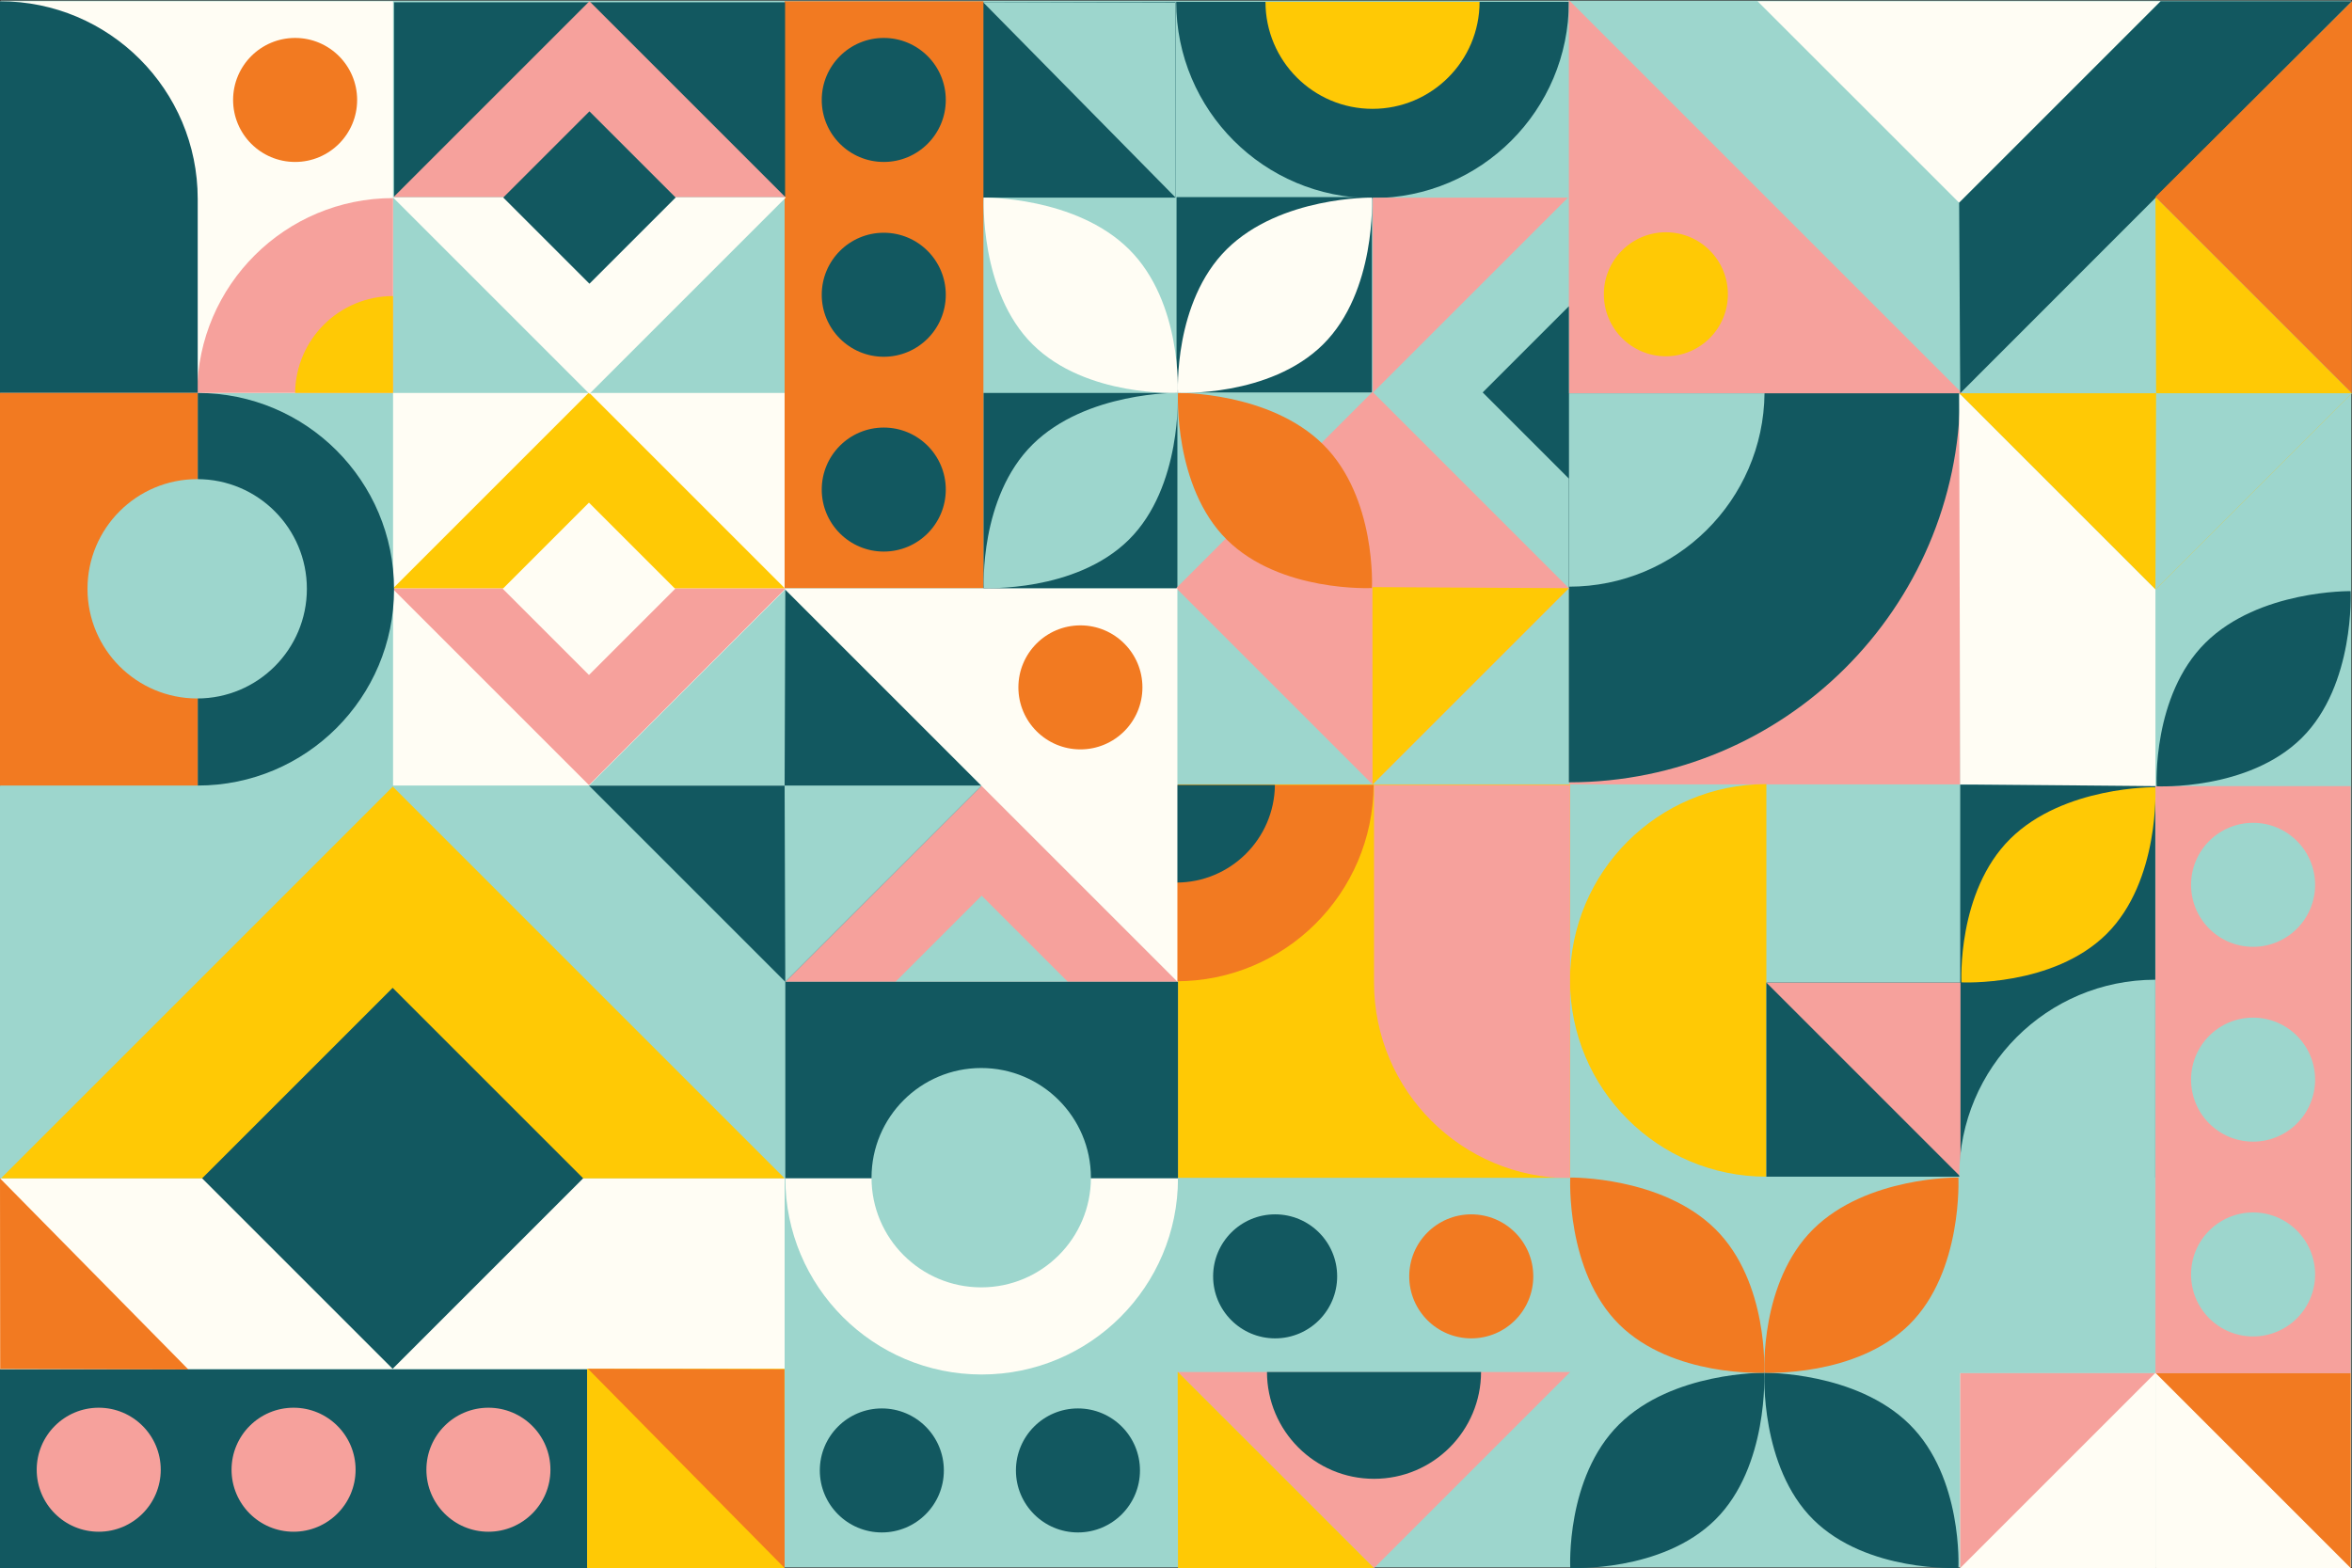 <?xml version="1.0" encoding="UTF-8"?><svg id="Layer_2" xmlns="http://www.w3.org/2000/svg" viewBox="0 0 1610.27 1073.77"><rect x="0" y="0" width="1610.27" height="1073.77" fill="#333333" stroke="none"/><defs><style>.cls-1{fill:#125860;}.cls-1,.cls-2,.cls-3,.cls-4,.cls-5,.cls-6{stroke-width:0px;}.cls-2{fill:#9dd6cd;}.cls-3{fill:#fffdf4;}.cls-4{fill:#ffc905;}.cls-5{fill:#f27a21;}.cls-6{fill:#f6a19c;}</style></defs><g id="Layer_1-2"><rect class="cls-2" x=".44" y=".42" width="1609.38" height="1072.92"/><rect class="cls-1" x="1342.04" y="537.31" width="133.56" height="269.05"/><rect class="cls-2" x="1074.53" y="805.54" width="267.5" height="134.11"/><rect class="cls-6" x="1074.18" y="269.27" width="267.86" height="267.86"/><rect class="cls-2" x="0" y="537.91" width="537.18" height="268.97"/><rect class="cls-2" x="805.51" y="269.01" width="268.6" height="268.3"/><rect class="cls-1" x="673.28" y="269.08" width="132.81" height="133.87"/><rect class="cls-1" x="805.51" y="134.97" width="133.76" height="133.76"/><rect class="cls-4" x="806.5" y="537.14" width="268.39" height="269.66"/><path class="cls-4" d="m1209.32,536.93v268.83c-74.25,0-134.42-60.19-134.42-134.42s60.17-134.42,134.42-134.42"/><path class="cls-1" d="m805.28,1.24h268.83c0,74.25-60.19,134.42-134.42,134.42S805.28,75.48,805.28,1.24"/><path class="cls-4" d="m866.4,1.24h146.57c0,40.48-32.82,73.29-73.29,73.29s-73.29-32.81-73.29-73.29"/><path class="cls-5" d="m805.27,671.95v-134.42h135.16c-.41,74.3-60.76,134.42-135.16,134.42"/><path class="cls-1" d="m805.31,604.36v-66.82h67.54c-.38,36.98-30.46,66.82-67.54,66.82"/><polygon class="cls-6" points="669.68 804.88 672.08 804.88 670.88 806.08 669.68 804.88"/><path class="cls-1" d="m1074.11,535.72v-266.45h267.93c-.81,147.29-120.44,266.45-267.93,266.45"/><path class="cls-2" d="m1074.18,401.74v-132.47h133.89c-.76,73.31-60.39,132.47-133.89,132.47"/><polygon class="cls-6" points="806.5 672.33 537.64 672.33 672.08 537.91 806.5 672.33"/><polygon class="cls-2" points="731.08 672.33 613.06 672.33 672.08 613.32 731.08 672.33"/><rect class="cls-1" x="442.6" y="442.86" width="190.1" height="190.1" transform="translate(-222.89 537.73) rotate(-45)"/><polygon class="cls-2" points="537.64 672.33 537.18 537.91 672.08 537.91 537.64 672.33"/><rect class="cls-1" x="673.11" y="1.57" width="131.77" height="133.76"/><polygon class="cls-2" points="673.11 1.57 804.87 135.32 804.74 1.93 673.11 1.57"/><rect class="cls-3" x="269.11" y="269.08" width="268.06" height="268.83"/><polygon class="cls-2" points="537.67 403.5 537.18 537.91 403.23 537.91 537.67 403.5"/><polygon class="cls-6" points="537.64 403.2 403.23 537.61 268.81 403.2 269.18 402.83 537.17 402.83 537.17 402.72 537.64 403.2"/><polygon class="cls-4" points="537.17 402.72 537.17 402.83 269.18 402.83 403.23 268.78 537.17 402.72"/><rect class="cls-3" x="361.5" y="361.47" width="83.45" height="83.45" transform="translate(-167 403.22) rotate(-45)"/><path class="cls-3" d="m672.08,941.22c74.23,0,134.42-60.19,134.42-134.42h-268.83c0,74.23,60.17,134.42,134.42,134.42"/><rect class="cls-1" x="537.66" y="672.33" width="268.83" height="134.48"/><path class="cls-2" d="m671.78,881.55c-41.48,0-75.1-33.62-75.1-75.1s33.63-75.1,75.1-75.1,75.1,33.62,75.1,75.1-33.63,75.1-75.1,75.1"/><path class="cls-6" d="m1074.9,806.81h0c-74.12,0-134.2-60.08-134.2-134.2v-135.08h134.2v269.28Z"/><rect class="cls-3" x="0" y="806.89" width="537.18" height="130.78"/><polygon class="cls-4" points="536.95 806.67 536.95 806.89 .67 806.89 268.92 538.64 536.95 806.67"/><rect class="cls-1" x="176.58" y="714.65" width="184.47" height="184.47" transform="translate(-491.82 426.41) rotate(-45)"/><path class="cls-2" d="m1318.45,605.12c0,23.45-19.01,42.46-42.46,42.46s-42.46-19.01-42.46-42.46,19.01-42.46,42.46-42.46,42.46,19.01,42.46,42.46"/><polygon class="cls-6" points="1075.13 939.36 806.28 939.36 940.72 1073.77 1075.13 939.36"/><path class="cls-1" d="m867.42,939.36h146.57c0,40.48-32.82,73.29-73.28,73.29s-73.29-32.81-73.29-73.29"/><rect class="cls-2" x="806.43" y="806.63" width="268.56" height="132.73"/><path class="cls-1" d="m915.47,874.02c0,23.45-19.01,42.46-42.46,42.46s-42.46-19.01-42.46-42.46,19.01-42.46,42.46-42.46,42.46,19.01,42.46,42.46"/><path class="cls-5" d="m1049.74,874.02c0,23.45-19.01,42.46-42.46,42.46s-42.46-19.01-42.46-42.46,19.01-42.46,42.46-42.46,42.46,19.01,42.46,42.46"/><rect class="cls-5" x="537.18" y=".85" width="136.1" height="401.99"/><path class="cls-1" d="m647.52,68.44c0,23.45-19.01,42.46-42.46,42.46s-42.46-19.01-42.46-42.46,19.01-42.46,42.46-42.46,42.46,19.01,42.46,42.46"/><path class="cls-1" d="m647.52,201.84c0,23.45-19.01,42.46-42.46,42.46s-42.46-19.01-42.46-42.46,19.01-42.46,42.46-42.46,42.46,19.01,42.46,42.46"/><path class="cls-1" d="m647.52,335.24c0,23.45-19.01,42.46-42.46,42.46s-42.46-19.01-42.46-42.46,19.01-42.46,42.46-42.46,42.46,19.01,42.46,42.46"/><rect class="cls-1" x="0" y="937.67" width="401.99" height="136.1"/><path class="cls-6" d="m67.59,963.97c23.45,0,42.46,19.01,42.46,42.46s-19.01,42.46-42.46,42.46-42.46-19.01-42.46-42.46,19.01-42.46,42.46-42.46"/><path class="cls-6" d="m200.99,963.97c23.45,0,42.46,19.01,42.46,42.46s-19.01,42.46-42.46,42.46-42.46-19.01-42.46-42.46,19.01-42.46,42.46-42.46"/><path class="cls-6" d="m334.39,963.97c23.45,0,42.46,19.01,42.46,42.46s-19.01,42.46-42.46,42.46-42.46-19.01-42.46-42.46,19.01-42.46,42.46-42.46"/><rect class="cls-4" x="1380.66" y="174.22" width="190.1" height="190.1" transform="translate(241.82 1122.34) rotate(-45)"/><polygon class="cls-2" points="1475.7 403.68 1476.15 269.27 1610.14 269.27 1475.7 403.68"/><polygon class="cls-2" points="1475.72 134.85 1476.15 269.27 1341.29 269.27 1475.72 134.85"/><polygon class="cls-5" points="128.95 937.78 0 806.89 .13 937.43 128.95 937.78"/><rect class="cls-4" x="401.99" y="937.32" width="135.14" height="136.45"/><polygon class="cls-5" points="402.57 937.32 537.18 1073.77 537.04 937.69 402.57 937.32"/><rect class="cls-6" x="844.64" y="307.72" width="190.1" height="190.1" transform="translate(-9.57 782.42) rotate(-45)"/><path class="cls-2" d="m806.34,269.03s3.16,64.29-33.49,100.56c-36.65,36.28-99.3,33.07-99.3,33.07,0,0-3.24-62.02,33.41-98.3,36.65-36.28,99.39-35.34,99.39-35.34"/><path class="cls-3" d="m673.54,135.33s-3.16,64.29,33.49,100.56c36.65,36.28,99.3,33.07,99.3,33.07,0,0,3.24-62.02-33.41-98.3-36.65-36.28-99.39-35.34-99.39-35.34"/><path class="cls-5" d="m806.48,269.03s-3.16,64.29,33.49,100.57c36.65,36.27,99.3,33.07,99.3,33.07,0,0,3.24-62.02-33.41-98.3-36.65-36.28-99.39-35.34-99.39-35.34"/><path class="cls-3" d="m939.28,135.33s3.16,64.29-33.49,100.56c-36.65,36.27-99.3,33.07-99.3,33.07,0,0-3.24-62.02,33.41-98.3,36.65-36.28,99.39-35.34,99.39-35.34"/><polygon class="cls-4" points="1074.11 402.77 939.62 402.04 939.69 537.19 1074.11 402.77"/><polygon class="cls-3" points="536.83 402.95 806.09 672.22 806.09 402.95 536.83 402.95"/><path class="cls-5" d="m782.15,470.7c0,23.45-19.01,42.46-42.46,42.46s-42.46-19.01-42.46-42.46,19.01-42.46,42.46-42.46,42.46,19.01,42.46,42.46"/><path class="cls-1" d="m1207.85,940.07s3.16,64.29-33.49,100.57c-36.65,36.27-99.3,33.07-99.3,33.07,0,0-3.24-62.02,33.41-98.3,36.65-36.28,99.39-35.34,99.39-35.34"/><path class="cls-5" d="m1075.05,806.36s-3.16,64.29,33.49,100.57c36.65,36.27,99.3,33.07,99.3,33.07,0,0,3.24-62.02-33.41-98.3-36.65-36.28-99.39-35.34-99.39-35.34"/><path class="cls-1" d="m1207.99,940.07s-3.16,64.29,33.49,100.56c36.65,36.27,99.3,33.07,99.3,33.07,0,0,3.24-62.02-33.41-98.3-36.65-36.28-99.39-35.34-99.39-35.34"/><path class="cls-5" d="m1340.79,806.36s3.16,64.29-33.49,100.56c-36.65,36.28-99.3,33.07-99.3,33.07,0,0-3.24-62.02,33.41-98.3,36.65-36.28,99.39-35.34,99.39-35.34"/><rect class="cls-1" x="1209.32" y="672.85" width="132.9" height="132.9"/><polygon class="cls-6" points="1209.32 672.86 1342.22 672.86 1342.22 805.76 1209.32 672.86"/><rect class="cls-3" x="1475.71" y="940.1" width="133.67" height="133.67"/><polygon class="cls-5" points="1475.71 940.1 1609.39 940.1 1609.39 1073.77 1475.71 940.1"/><rect class="cls-3" x="1342.04" y="940.1" width="133.67" height="133.67"/><polygon class="cls-6" points="1342.04 1073.77 1342.04 940.1 1475.71 940.1 1342.04 1073.77"/><rect class="cls-6" x="1475.71" y="538.31" width="133.67" height="401.99"/><path class="cls-2" d="m1585.01,605.91c0,23.45-19.01,42.46-42.46,42.46s-42.46-19.01-42.46-42.46,19.01-42.46,42.46-42.46,42.46,19.01,42.46,42.46"/><path class="cls-2" d="m1585.01,739.31c0,23.45-19.01,42.46-42.46,42.46s-42.46-19.01-42.46-42.46,19.01-42.46,42.46-42.46,42.46,19.01,42.46,42.46"/><path class="cls-2" d="m1585.01,872.71c0,23.45-19.01,42.46-42.46,42.46s-42.46-19.01-42.46-42.46,19.01-42.46,42.46-42.46,42.46,19.01,42.46,42.46"/><path class="cls-2" d="m1475.6,670.9h0c-74.12,0-134.2,60.08-134.2,134.2v135.08h134.2v-269.28Z"/><polygon class="cls-3" points="1341.29 269.27 1475.7 403.68 1475.71 538.31 1342.04 537.12 1341.29 269.27"/><path class="cls-4" d="m1475.67,539.06s3.16,64.29-33.49,100.57c-36.65,36.27-99.3,33.07-99.3,33.07,0,0-3.24-62.02,33.41-98.3,36.65-36.28,99.39-35.34,99.39-35.34"/><path class="cls-1" d="m1609.32,404.81s3.16,64.29-33.49,100.56c-36.65,36.27-99.3,33.07-99.3,33.07,0,0-3.24-62.02,33.41-98.3,36.65-36.28,99.39-35.34,99.39-35.34"/><rect class="cls-3" x="0" y=".85" width="269.11" height="268.23"/><path class="cls-6" d="m269.11,135.65v133.39h-134.13c.41-73.73,60.3-133.39,134.13-133.39"/><path class="cls-4" d="m269.08,202.75v66.31h-67.03c.38-36.7,30.23-66.31,67.03-66.31"/><path class="cls-1" d="m0,.85h0c74.76,0,135.36,60.6,135.36,135.36v132.87H0V.85Z"/><path class="cls-5" d="m244.51,68.44c0,23.45-19.01,42.46-42.46,42.46s-42.46-19.01-42.46-42.46,19.01-42.46,42.46-42.46,42.46,19.01,42.46,42.46"/><rect class="cls-1" x="269.78" y="1.57" width="267.72" height="133.23"/><polygon class="cls-3" points="537.97 135.26 403.55 269.68 269.14 135.26 269.5 134.9 537.5 134.9 537.5 134.79 537.97 135.26"/><polygon class="cls-6" points="537.5 134.79 537.5 134.9 269.5 134.9 403.55 .85 537.5 134.79"/><rect class="cls-1" x="361.83" y="93.54" width="83.45" height="83.45" transform="translate(22.55 324.98) rotate(-45)"/><polygon class="cls-6" points="1343.38 269.27 1074.11 0 1074.11 269.27 1343.38 269.27"/><path class="cls-4" d="m1098.06,201.51c0-23.45,19.01-42.46,42.46-42.46s42.46,19.01,42.46,42.46-19.01,42.46-42.46,42.46-42.46-19.01-42.46-42.46"/><polygon class="cls-3" points="1479.27 .85 1203.3 .85 1341.3 138.82 1479.27 .85"/><polygon class="cls-1" points="1341.3 138.82 1342.04 269.27 1610.27 .85 1479.27 .85 1341.3 138.82"/><polygon class="cls-5" points="1610.27 .85 1475.71 134.85 1610.14 269.27 1610.27 .85"/><path class="cls-1" d="m646.2,1006.92c0,23.45-19.01,42.46-42.46,42.46s-42.46-19.01-42.46-42.46,19.01-42.46,42.46-42.46,42.46,19.01,42.46,42.46"/><path class="cls-1" d="m780.47,1006.92c0,23.45-19.01,42.46-42.46,42.46s-42.46-19.01-42.46-42.46,19.01-42.46,42.46-42.46,42.46,19.01,42.46,42.46"/><polygon class="cls-4" points="806.28 939.36 806.49 1073.77 940.72 1073.77 806.28 939.36"/><polygon class="cls-1" points="1074.11 209.71 1074.11 327.73 1015.11 268.72 1074.11 209.71"/><polygon class="cls-6" points="939.81 269.01 939.81 135.34 1073.49 135.34 939.81 269.01"/><path class="cls-1" d="m269.78,403.5c0,74.22-60.19,134.42-134.42,134.42v-268.83c74.22,0,134.42,60.17,134.42,134.42"/><rect class="cls-5" x="0" y="269.08" width="135.36" height="268.83"/><path class="cls-2" d="m210.1,403.2c0-41.48-33.63-75.1-75.1-75.1s-75.1,33.62-75.1,75.1,33.62,75.1,75.1,75.1,75.1-33.62,75.1-75.1"/></g></svg>